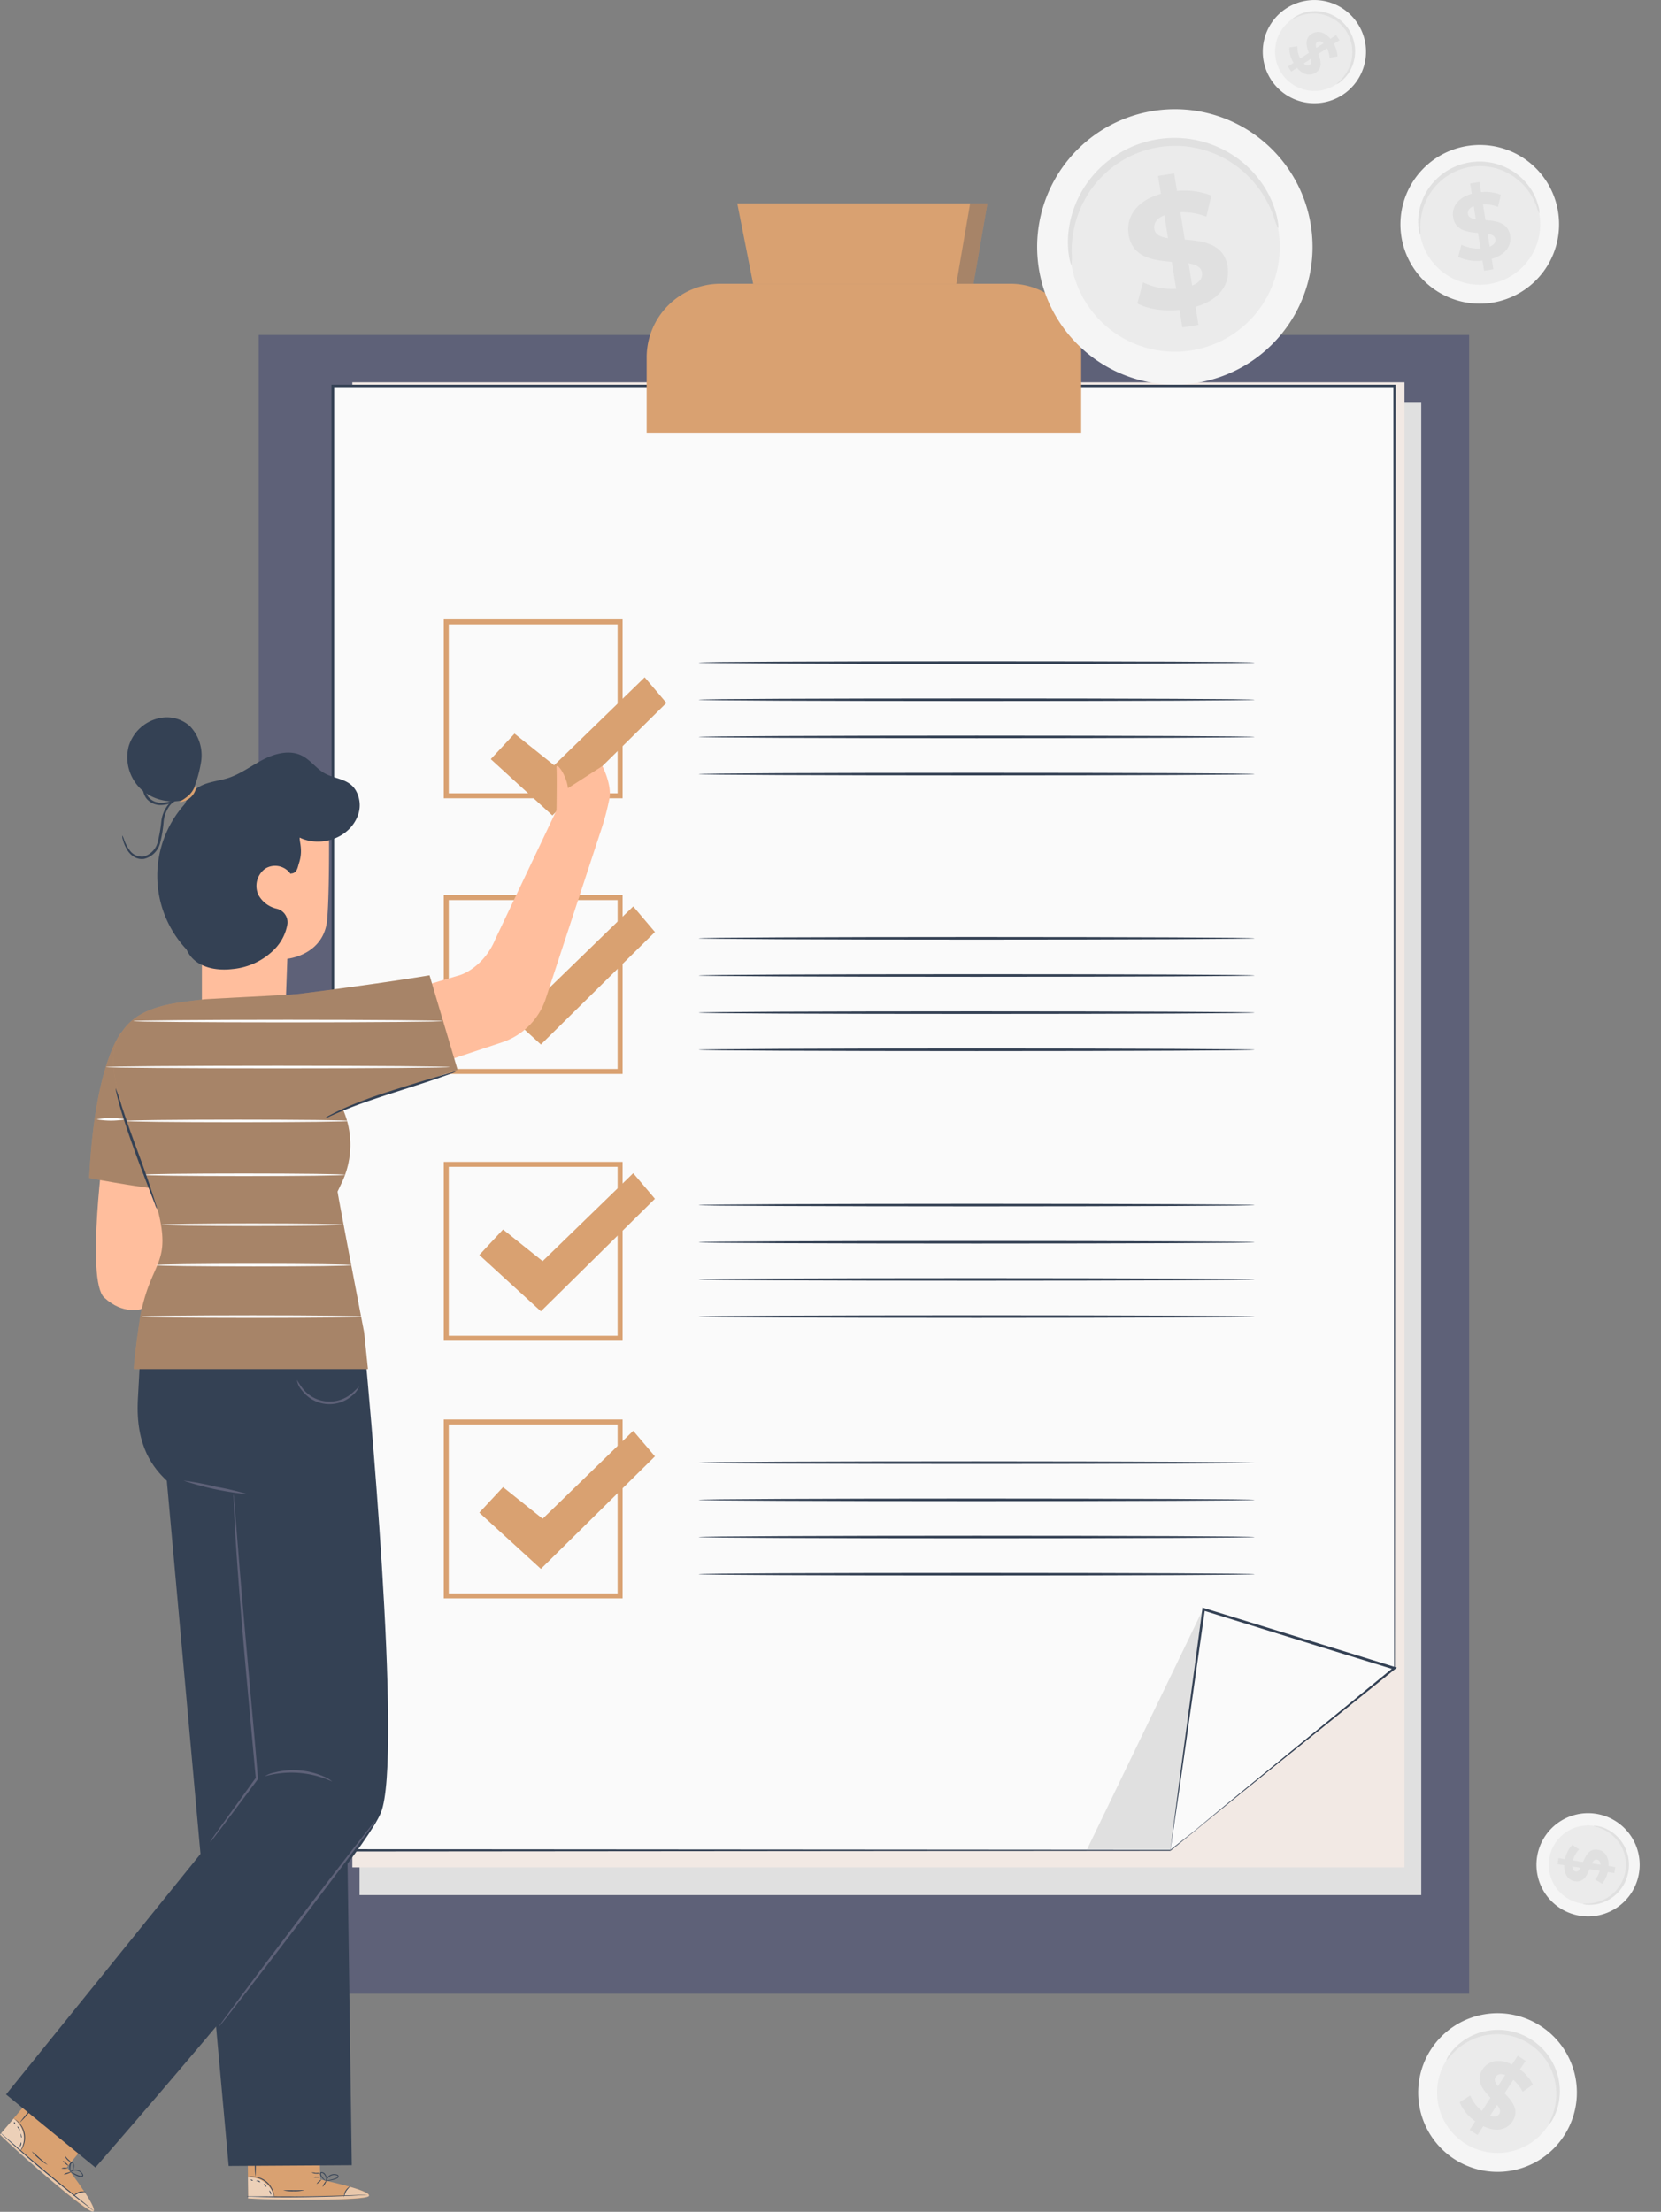 <svg xmlns="http://www.w3.org/2000/svg" width="380.635" height="506.809" viewBox="0 0 380.635 506.809">
  <rect x="0" y="0" width="380.635" height="506.809" fill="#808080" stroke="none"/>
  <g id="Grupo_89221" data-name="Grupo 89221" transform="translate(-942.023 -11525.925)">
    <g id="Grupo_89220" data-name="Grupo 89220" transform="translate(-7684.055 10831.888)">
      <g id="freepik--Checklist--inject-44" transform="translate(8685.371 740.641)">
        <rect id="Rectángulo_31838" data-name="Rectángulo 31838" width="277.372" height="380.07" transform="translate(0 30.161)" fill="#5e6178"/>
        <path id="Trazado_142898" data-name="Trazado 142898" d="M8941.417,1122.55h-243.3V780.441h243.3V1122.55Z" transform="translate(-8675.015 -734.919)" fill="#e0e0e0"/>
        <path id="Trazado_142899" data-name="Trazado 142899" d="M8937.784,1116.769H8696.667V776.49h241.117v340.279Z" transform="translate(-8675.221 -735.487)" fill="#f2e9e4"/>
        <path id="Trazado_142900" data-name="Trazado 142900" d="M8912.442,1090.184l-27.771,22.612H8692.738V777.24h243.3v293.808Z" transform="translate(-8675.788 -735.379)" fill="#fafafa"/>
        <path id="Trazado_142901" data-name="Trazado 142901" d="M8912.48,1090.189s.491-.423,1.486-1.235l4.448-3.637,17.6-14.331v.069c0-48.266-.091-155.551-.173-293.808l.265.275h-243.3l.3-.3c0,126.156,0,242.534-.068,335.555l-.229-.24,191.935.137h-.068l20.862-16.916,5.228-4.22c1.144-.938,1.75-1.4,1.75-1.4l-1.716,1.43-5.227,4.335-20.795,17h0l-192,.16h-.24v-.24c0-93.022,0-209.4-.059-335.555v-.3h243.873v.263c-.081,138.3-.149,245.542-.173,293.808h0l-17.671,14.263-4.471,3.74Z" transform="translate(-8675.825 -735.418)" fill="#344154"/>
        <path id="Trazado_142902" data-name="Trazado 142902" d="M8772.521,756.741h66.51a16.184,16.184,0,0,1,16.184,16.184v17.946h-99.576V773.611A16.883,16.883,0,0,1,8772.521,756.741Z" transform="translate(-8666.745 -738.326)" fill="#d9a171"/>
        <path id="Trazado_142903" data-name="Trazado 142903" d="M8777.425,759.055l-3.637-18.415h57.335l-3.19,18.415Z" transform="translate(-8664.136 -740.641)" fill="#d9a171"/>
        <path id="Trazado_142904" data-name="Trazado 142904" d="M8755.968,864.973h-40.98V823.981h40.98Zm-39.836-1.144h38.692v-38.7h-38.692Z" transform="translate(-8672.588 -728.66)" fill="#d9a171"/>
        <path id="Trazado_142905" data-name="Trazado 142905" d="M8893.486,832.678c0,.16-28.536.3-63.72.3s-63.729-.137-63.729-.3,28.526-.3,63.729-.3S8893.486,832.507,8893.486,832.678Z" transform="translate(-8665.249 -727.452)" fill="#344154"/>
        <path id="Trazado_142906" data-name="Trazado 142906" d="M8893.486,840.118c0,.172-28.536.3-63.72.3s-63.729-.126-63.729-.3,28.526-.3,63.729-.3S8893.486,839.958,8893.486,840.118Z" transform="translate(-8665.249 -726.383)" fill="#344154"/>
        <path id="Trazado_142907" data-name="Trazado 142907" d="M8893.486,847.568c0,.16-28.536.3-63.72.3s-63.729-.137-63.729-.3,28.526-.3,63.729-.3S8893.486,847.408,8893.486,847.568Z" transform="translate(-8665.249 -725.312)" fill="#344154"/>
        <path id="Trazado_142908" data-name="Trazado 142908" d="M8893.486,855.018c0,.16-28.536.3-63.72.3s-63.729-.137-63.729-.3,28.526-.3,63.729-.3S8893.486,854.835,8893.486,855.018Z" transform="translate(-8665.249 -724.241)" fill="#344154"/>
        <path id="Trazado_142909" data-name="Trazado 142909" d="M8755.968,920.2h-40.98V879.211h40.98Zm-39.836-1.144h38.692v-38.7h-38.692Z" transform="translate(-8672.588 -720.72)" fill="#d9a171"/>
        <path id="Trazado_142910" data-name="Trazado 142910" d="M8722.108,900.227l5.444-5.844,9.069,7.251,20.76-20.153,4.976,5.867-26.136,25.78Z" transform="translate(-8671.565 -720.394)" fill="#d9a171"/>
        <path id="Trazado_142911" data-name="Trazado 142911" d="M8893.486,887.908c0,.16-28.536.3-63.72.3s-63.729-.137-63.729-.3,28.526-.3,63.729-.3S8893.486,887.748,8893.486,887.908Z" transform="translate(-8665.249 -719.513)" fill="#344154"/>
        <path id="Trazado_142912" data-name="Trazado 142912" d="M8893.486,895.358c0,.16-28.536.3-63.72.3s-63.729-.137-63.729-.3,28.526-.3,63.729-.3S8893.486,895.187,8893.486,895.358Z" transform="translate(-8665.249 -718.442)" fill="#344154"/>
        <path id="Trazado_142913" data-name="Trazado 142913" d="M8893.486,902.8c0,.172-28.536.3-63.72.3s-63.729-.126-63.729-.3,28.526-.3,63.729-.3S8893.486,902.638,8893.486,902.8Z" transform="translate(-8665.249 -717.372)" fill="#344154"/>
        <path id="Trazado_142914" data-name="Trazado 142914" d="M8893.486,910.248c0,.16-28.536.3-63.72.3s-63.729-.137-63.729-.3,28.526-.3,63.729-.3S8893.486,910.088,8893.486,910.248Z" transform="translate(-8665.249 -716.301)" fill="#344154"/>
        <path id="Trazado_142915" data-name="Trazado 142915" d="M8755.968,973.653h-40.98V932.661h40.98Zm-39.836-1.144h38.692V933.8h-38.692Z" transform="translate(-8672.588 -713.036)" fill="#d9a171"/>
        <path id="Trazado_142916" data-name="Trazado 142916" d="M8722.108,953.677l5.444-5.845,9.069,7.251,20.76-20.153,4.976,5.867-26.136,25.78Z" transform="translate(-8671.565 -712.71)" fill="#d9a171"/>
        <path id="Trazado_142917" data-name="Trazado 142917" d="M8893.486,941.358c0,.16-28.536.3-63.72.3s-63.729-.137-63.729-.3,28.526-.3,63.729-.3S8893.486,941.187,8893.486,941.358Z" transform="translate(-8665.249 -711.829)" fill="#344154"/>
        <path id="Trazado_142918" data-name="Trazado 142918" d="M8893.486,948.8c0,.172-28.536.3-63.72.3s-63.729-.126-63.729-.3,28.526-.3,63.729-.3S8893.486,948.638,8893.486,948.8Z" transform="translate(-8665.249 -710.759)" fill="#344154"/>
        <path id="Trazado_142919" data-name="Trazado 142919" d="M8893.486,956.248c0,.172-28.536.3-63.72.3s-63.729-.126-63.729-.3,28.526-.3,63.729-.3S8893.486,956.088,8893.486,956.248Z" transform="translate(-8665.249 -709.688)" fill="#344154"/>
        <path id="Trazado_142920" data-name="Trazado 142920" d="M8893.486,963.7c0,.16-28.536.3-63.72.3s-63.729-.137-63.729-.3,28.526-.3,63.729-.3S8893.486,963.538,8893.486,963.7Z" transform="translate(-8665.249 -708.617)" fill="#344154"/>
        <path id="Trazado_142921" data-name="Trazado 142921" d="M8755.968,1025.263h-40.98V984.271h40.98Zm-39.836-1.144h38.692v-38.7h-38.692Z" transform="translate(-8672.588 -705.617)" fill="#d9a171"/>
        <path id="Trazado_142922" data-name="Trazado 142922" d="M8722.108,1005.287l5.444-5.845,9.069,7.251,20.76-20.153,4.976,5.856-26.136,25.78Z" transform="translate(-8671.565 -705.291)" fill="#d9a171"/>
        <path id="Trazado_142923" data-name="Trazado 142923" d="M8893.486,992.958c0,.171-28.536.3-63.72.3s-63.729-.126-63.729-.3,28.526-.3,63.729-.3S8893.486,992.844,8893.486,992.958Z" transform="translate(-8665.249 -704.411)" fill="#344154"/>
        <path id="Trazado_142924" data-name="Trazado 142924" d="M8893.486,1000.408c0,.16-28.536.3-63.72.3s-63.729-.137-63.729-.3,28.526-.3,63.729-.3S8893.486,1000.248,8893.486,1000.408Z" transform="translate(-8665.249 -703.34)" fill="#344154"/>
        <path id="Trazado_142925" data-name="Trazado 142925" d="M8893.486,1007.858c0,.16-28.536.3-63.72.3s-63.729-.137-63.729-.3,28.526-.3,63.729-.3S8893.486,1007.687,8893.486,1007.858Z" transform="translate(-8665.249 -702.269)" fill="#344154"/>
        <path id="Trazado_142926" data-name="Trazado 142926" d="M8893.486,1015.3c0,.172-28.536.3-63.72.3s-63.729-.126-63.729-.3,28.526-.3,63.729-.3S8893.486,1015.138,8893.486,1015.3Z" transform="translate(-8665.249 -701.199)" fill="#344154"/>
        <path id="Trazado_142927" data-name="Trazado 142927" d="M8870.569,1022.051l-26.672,55.243h19.044Z" transform="translate(-8654.057 -700.186)" fill="#e0e0e0"/>
        <path id="Trazado_142928" data-name="Trazado 142928" d="M8860.548,1077.564l7.629-55.243,43.737,13.5Z" transform="translate(-8651.664 -700.147)" fill="#fafafa"/>
        <path id="Trazado_142929" data-name="Trazado 142929" d="M8860.548,1077.616l14.711-12.112,36.473-29.864.1.5-16.894-5.193-26.8-8.315.354-.229c-2.287,16.013-4.243,29.795-5.626,39.563-1.385,9.5-2.094,14.411-2.288,15.646,0-.084,0-.168,0-.252l.1-.755c.092-.721.217-1.727.388-3.008.356-2.688.859-6.542,1.5-11.438,1.325-9.848,3.179-23.7,5.341-39.883v-.32l.31.09,26.866,8.281,16.882,5.215.525.161-.422.342c-14.767,11.906-27.68,22.315-36.921,29.738l-10.786,8.658-2.882,2.288-.733.584Z" transform="translate(-8651.664 -700.199)" fill="#344154"/>
        <g id="Grupo_89213" data-name="Grupo 89213" transform="translate(159.863)" opacity="0.3">
          <path id="Trazado_142930" data-name="Trazado 142930" d="M8820.846,740.641l-3.158,18.415h3.935l3.191-18.415h-5.021" transform="translate(-8817.688 -740.641)" fill="#344154"/>
        </g>
      </g>
      <g id="freepik--Character--inject-44" transform="translate(8626.078 849.24)">
        <path id="Trazado_142931" data-name="Trazado 142931" d="M8674.7,918.132h0a10.3,10.3,0,0,0,11.039-9.491c.01-.122.017-.246.021-.368.216-5.6.412-11.266.412-11.266s8.486-.789,9.149-9.15.332-27.782.332-27.782h0a29.246,29.246,0,0,0-29.578,1.9l.516,29.555v15.909C8666.6,912.722,8669.384,917.732,8674.7,918.132Z" transform="translate(-8620.328 -832.521)" fill="#ffbe9d"/>
        <path id="Trazado_142932" data-name="Trazado 142932" d="M8687.462,878.465a4.311,4.311,0,0,0-5.719-1.258,4.884,4.884,0,0,0-1.624,6.108,6.41,6.41,0,0,0,4.117,3.111,3.223,3.223,0,0,1,2.527,3.431,10.755,10.755,0,0,1-2.95,5.845,15.491,15.491,0,0,1-9.723,4.575c-3.58.423-7.675-.32-9.755-3.26-1.521-2.139-1.625-4.941-1.684-7.56q-.192-9.288-.388-18.575a27.062,27.062,0,0,1,.423-6.668,8.969,8.969,0,0,1,3.523-5.514c2.047-1.349,4.632-1.464,6.954-2.206,2.916-.95,5.387-2.871,8.109-4.266s6.05-2.23,8.783-.858c1.968.984,3.283,2.939,5.182,4.026,2.722,1.544,6.417,1.144,7.731,5.193a6.71,6.71,0,0,1,0,4.265c-1.84,5.433-8.566,7.629-13.416,5.284-.091.915.813,2.962-.161,5.867-.308.939-.411,2.346-1.864,2.38" transform="translate(-8620.883 -833.423)" fill="#344154"/>
        <path id="Trazado_142933" data-name="Trazado 142933" d="M8665.806,862.153a28.589,28.589,0,0,0,2.7-8.441,9.674,9.674,0,0,0-2.642-8.155,8,8,0,0,0-5.536-1.956,9.357,9.357,0,0,0-8.441,6.691,10.068,10.068,0,0,0,3.432,10.294,10.95,10.95,0,0,0,10.89,1.418" transform="translate(-8622.412 -834.44)" fill="#344154"/>
        <path id="Trazado_142934" data-name="Trazado 142934" d="M8665.958,857.171a4.141,4.141,0,0,1-3.98,3.889,14.472,14.472,0,0,0,2.288-1.6C8665.318,858.361,8665.8,857.125,8665.958,857.171Z" transform="translate(-8620.918 -832.488)" fill="#d9a171"/>
        <path id="Trazado_142935" data-name="Trazado 142935" d="M8664.253,859.931a7.86,7.86,0,0,1-2.289,1.658,6.588,6.588,0,0,1-3,.858,4.2,4.2,0,0,1-3.51-1.578,4.631,4.631,0,0,1-.617-3.8,7.341,7.341,0,0,1,1.406-2.779,8.5,8.5,0,0,1,1.99-2,27.55,27.55,0,0,1-1.647,2.287,7.466,7.466,0,0,0-1.212,2.654,4.189,4.189,0,0,0,.56,3.328,3.753,3.753,0,0,0,3.03,1.373,6.546,6.546,0,0,0,2.814-.686A24.486,24.486,0,0,1,8664.253,859.931Z" transform="translate(-8621.968 -833.19)" fill="#344154"/>
        <path id="Trazado_142936" data-name="Trazado 142936" d="M8650.568,868.332a3.935,3.935,0,0,1,.4.926,9.316,9.316,0,0,0,1.246,2.4,3.434,3.434,0,0,0,3.283,1.51,4.578,4.578,0,0,0,3.168-3.191,32.2,32.2,0,0,0,.857-4.872,7.561,7.561,0,0,1,1.6-3.854,4.248,4.248,0,0,1,2.449-1.4,1.59,1.59,0,0,1,1.028.091,4.945,4.945,0,0,0-.984.137,4.184,4.184,0,0,0-2.172,1.441,7.442,7.442,0,0,0-1.384,3.66,29.057,29.057,0,0,1-.835,4.987,5.012,5.012,0,0,1-3.627,3.534,3.442,3.442,0,0,1-2.287-.435,4.741,4.741,0,0,1-1.44-1.361,8.362,8.362,0,0,1-1.145-2.573A2.679,2.679,0,0,1,8650.568,868.332Z" transform="translate(-8622.558 -832.109)" fill="#344154"/>
        <path id="Trazado_142937" data-name="Trazado 142937" d="M8647.2,928.957s-4.289,31.362,0,35.342,8.4,2.654,8.4,2.654l8.154-6.862,1.6-31.179Z" transform="translate(-8623.317 -822.175)" fill="#ffbe9d"/>
        <path id="Trazado_142938" data-name="Trazado 142938" d="M8724.408,854.337l5.443-5.845,9.071,7.251,20.759-20.153,4.975,5.867-26.134,25.78Z" transform="translate(-8611.942 -835.591)" fill="#d9a171"/>
        <path id="Trazado_142939" data-name="Trazado 142939" d="M8752.6,853.371l-7.891,5.067c-.355-3.122-2.734-6.211-2.619-4.644s0,9.7,0,9.7l-14.057,29.612c-1.91,4.689-5.789,7.64-8.682,8.338l-13.165,3.912,5.136,17.374,18.3-6.062a15.747,15.747,0,0,0,10.007-10.031l12.582-38.339a59.516,59.516,0,0,0,2.015-7.549C8754.774,857.534,8752.6,853.371,8752.6,853.371Z" transform="translate(-8614.561 -833.034)" fill="#ffbe9d"/>
        <path id="Trazado_142940" data-name="Trazado 142940" d="M8692.332,1137.644l-.207-8.773-16.447.263.149,12.845,1.029.057c4.575.172,23.115.583,26.134-.377C8706.354,1140.572,8692.332,1137.644,8692.332,1137.644Z" transform="translate(-8618.948 -793.43)" fill="#d9a171"/>
        <g id="Grupo_89214" data-name="Grupo 89214" transform="translate(56.821 343.736)" opacity="0.5">
          <path id="Trazado_142941" data-name="Trazado 142941" d="M8681.786,1140.719a5.709,5.709,0,0,0-2.162-3.431,5.517,5.517,0,0,0-3.866-1.144l.07,4.575Z" transform="translate(-8675.758 -1136.123)" fill="#fff" stroke="#5e6178" stroke-miterlimit="10" stroke-width="0"/>
        </g>
        <g id="Grupo_89215" data-name="Grupo 89215" transform="translate(56.833 345.895)" opacity="0.4">
          <path id="Trazado_142942" data-name="Trazado 142942" d="M8699.124,1138.011s4.918,1.327,4.322,2.15-19.375,1.144-27.679.5v-.366l21.914-.149S8698.221,1138.068,8699.124,1138.011Z" transform="translate(-8675.768 -1138.011)" fill="#fff" stroke="#5e6178" stroke-miterlimit="10" stroke-width="0"/>
        </g>
        <path id="Trazado_142943" data-name="Trazado 142943" d="M8675.6,1140.058h1.1l3,.08c2.526.057,6.018.08,9.87,0s7.354-.183,9.872-.309l3-.172.811-.057h-.822l-2.984.115c-2.529.08-6.018.194-9.872.252s-7.344,0-9.87,0h-4.129Z" transform="translate(-8618.963 -791.887)" fill="#344154"/>
        <path id="Trazado_142944" data-name="Trazado 142944" d="M8694.989,1140.424a6.076,6.076,0,0,1,.537-1.43,6.7,6.7,0,0,1,1-1.144,2.675,2.675,0,0,0-1.533,2.6Z" transform="translate(-8616.172 -792.139)" fill="#344154"/>
        <path id="Trazado_142945" data-name="Trazado 142945" d="M8690.709,1138.184a3.445,3.445,0,0,0,.516-.629c.239-.377.378-.72.332-.744s-.275.252-.5.629A1.906,1.906,0,0,0,8690.709,1138.184Z" transform="translate(-8616.788 -792.288)" fill="#344154"/>
        <path id="Trazado_142946" data-name="Trazado 142946" d="M8689.539,1137.539a2.649,2.649,0,0,0,.572-.4c.285-.263.469-.5.434-.538s-.3.137-.572.389S8689.494,1137.494,8689.539,1137.539Z" transform="translate(-8616.957 -792.319)" fill="#344154"/>
        <path id="Trazado_142947" data-name="Trazado 142947" d="M8688.778,1136.085a1.8,1.8,0,0,0,.856.091,1.879,1.879,0,0,0,.859-.1,2.163,2.163,0,0,0-.859-.092A1.867,1.867,0,0,0,8688.778,1136.085Z" transform="translate(-8617.064 -792.409)" fill="#344154"/>
        <path id="Trazado_142948" data-name="Trazado 142948" d="M8688.508,1135.121a1.8,1.8,0,0,0,.961.263,1.76,1.76,0,0,0,1-.149,5.061,5.061,0,0,0-.982,0A5.279,5.279,0,0,0,8688.508,1135.121Z" transform="translate(-8617.104 -792.531)" fill="#344154"/>
        <path id="Trazado_142949" data-name="Trazado 142949" d="M8691.188,1136.936a2.962,2.962,0,0,0,1.052,0,6.351,6.351,0,0,0,1.144-.263,3.47,3.47,0,0,0,.642-.274.534.534,0,0,0,.263-.332.435.435,0,0,0-.171-.423,1.955,1.955,0,0,0-2.391.606,2.116,2.116,0,0,0-.333.709.742.742,0,0,0,0,.286,3.342,3.342,0,0,1,.47-.9,1.985,1.985,0,0,1,.892-.606,1.676,1.676,0,0,1,1.271.069c.159.125.1.319-.08.435a3.567,3.567,0,0,1-.6.263,7.625,7.625,0,0,1-1.144.3C8691.577,1136.9,8691.188,1136.9,8691.188,1136.936Z" transform="translate(-8616.718 -792.482)" fill="#344154"/>
        <path id="Trazado_142950" data-name="Trazado 142950" d="M8691.595,1137.075a1.006,1.006,0,0,0,.115-.732,1.846,1.846,0,0,0-.309-.766,1.06,1.06,0,0,0-.882-.526.409.409,0,0,0-.32.485l0,.007a1.144,1.144,0,0,0,.182.469,2.728,2.728,0,0,0,.515.628,1.484,1.484,0,0,0,.605.423,7.114,7.114,0,0,1-.5-.515,4.141,4.141,0,0,1-.459-.629c-.147-.218-.25-.618,0-.675s.538.23.7.435a1.832,1.832,0,0,1,.318.688A3.9,3.9,0,0,1,8691.595,1137.075Z" transform="translate(-8616.862 -792.541)" fill="#344154"/>
        <path id="Trazado_142951" data-name="Trazado 142951" d="M8675.838,1136.082h1.213a5.152,5.152,0,0,1,4.357,3.363c.264.7.3,1.144.333,1.144a.824.824,0,0,0,0-.332,4.823,4.823,0,0,0-.2-.881,5.02,5.02,0,0,0-4.484-3.431,3.983,3.983,0,0,0-.9,0A.839.839,0,0,0,8675.838,1136.082Z" transform="translate(-8618.925 -792.417)" fill="#344154"/>
        <path id="Trazado_142952" data-name="Trazado 142952" d="M8677.252,1130.061a26.463,26.463,0,0,0-.091,3.374,27.764,27.764,0,0,0,.1,3.431,26.658,26.658,0,0,0,.092-3.431A30.865,30.865,0,0,0,8677.252,1130.061Z" transform="translate(-8618.737 -793.259)" fill="#344154"/>
        <path id="Trazado_142953" data-name="Trazado 142953" d="M8682.808,1138.719a10,10,0,0,0,2.414.194,8.823,8.823,0,0,0,2.4-.229c0-.057-1.144,0-2.4,0A22.056,22.056,0,0,0,8682.808,1138.719Z" transform="translate(-8617.923 -792.022)" fill="#344154"/>
        <path id="Trazado_142954" data-name="Trazado 142954" d="M8680,1138.741s.092.229.2.481.183.458.239.458.081-.263-.057-.549S8680.031,1138.707,8680,1138.741Z" transform="translate(-8618.326 -792.011)" fill="#344154"/>
        <path id="Trazado_142955" data-name="Trazado 142955" d="M8678.908,1137.442a1.03,1.03,0,0,0,.252.377c.183.172.343.274.377.24s-.067-.218-.239-.377S8678.955,1137.4,8678.908,1137.442Z" transform="translate(-8618.483 -792.199)" fill="#344154"/>
        <path id="Trazado_142956" data-name="Trazado 142956" d="M8677.378,1136.832a1.151,1.151,0,0,1,.48.126c.24.125.412.206.458.172s-.092-.264-.4-.355A.669.669,0,0,0,8677.378,1136.832Z" transform="translate(-8618.704 -792.298)" fill="#344154"/>
        <path id="Trazado_142957" data-name="Trazado 142957" d="M8676.3,1136.6a.4.4,0,0,0,.205.183c.138.046.265.057.287,0s-.08-.137-.217-.183S8676.31,1136.539,8676.3,1136.6Z" transform="translate(-8618.858 -792.325)" fill="#344154"/>
        <path id="Trazado_142958" data-name="Trazado 142958" d="M8641.4,1136.267l5.581-6.782-12.651-10.534-8.256,9.836.731.709c3.328,3.1,17.155,15.521,20.063,16.756C8650.132,1147.636,8641.4,1136.267,8641.4,1136.267Z" transform="translate(-8626.078 -794.856)" fill="#d9a171"/>
        <g id="Grupo_89216" data-name="Grupo 89216" transform="translate(0.126 330.26)" opacity="0.5">
          <path id="Trazado_142959" data-name="Trazado 142959" d="M8630.764,1131.753a5.726,5.726,0,0,0,.629-4.037,5.515,5.515,0,0,0-2.2-3.374l-3.009,3.511Z" transform="translate(-8626.188 -1124.341)" fill="#fff" stroke="#5e6178" stroke-miterlimit="10" stroke-width="0"/>
        </g>
        <g id="Grupo_89217" data-name="Grupo 89217" transform="translate(0 333.669)" opacity="0.4">
          <path id="Trazado_142960" data-name="Trazado 142960" d="M8645.511,1140.806s2.859,4.221,1.875,4.449-15.463-11.8-21.308-17.671l.25-.263,16.712,14.182S8644.743,1140.223,8645.511,1140.806Z" transform="translate(-8626.078 -1127.321)" fill="#fff" stroke="#5e6178" stroke-miterlimit="10" stroke-width="0"/>
        </g>
        <path id="Trazado_142961" data-name="Trazado 142961" d="M8626.127,1127.171l.2.206.595.56,2.219,2.013c1.876,1.681,4.506,3.98,7.47,6.451s5.72,4.655,7.685,6.211l2.379,1.819.653.48.24.16-.219-.194-.629-.515-2.286-1.864c-1.979-1.578-4.689-3.774-7.65-6.245s-5.606-4.747-7.5-6.405l-2.287-1.967-.617-.537Z" transform="translate(-8626.07 -793.674)" fill="#344154"/>
        <path id="Trazado_142962" data-name="Trazado 142962" d="M8640.758,1140.031a6.1,6.1,0,0,1,1.351-.743,7.727,7.727,0,0,1,1.509-.229,2.5,2.5,0,0,0-2.859.972Z" transform="translate(-8623.968 -791.985)" fill="#344154"/>
        <path id="Trazado_142963" data-name="Trazado 142963" d="M8638.877,1135.576c0,.057.378,0,.8-.149s.766-.286.742-.343-.376,0-.8.149A1.919,1.919,0,0,0,8638.877,1135.576Z" transform="translate(-8624.237 -792.54)" fill="#344154"/>
        <path id="Trazado_142964" data-name="Trazado 142964" d="M8638.378,1134.307a2.476,2.476,0,0,0,.7.08c.388-.011.687-.068.687-.126s-.321-.091-.7-.08A1.526,1.526,0,0,0,8638.378,1134.307Z" transform="translate(-8624.31 -792.667)" fill="#344154"/>
        <path id="Trazado_142965" data-name="Trazado 142965" d="M8638.678,1132.823a3.837,3.837,0,0,0,.6.629,2.3,2.3,0,0,0,.721.492,3.643,3.643,0,0,0-.6-.641C8639.034,1132.995,8638.724,1132.732,8638.678,1132.823Z" transform="translate(-8624.267 -792.864)" fill="#344154"/>
        <path id="Trazado_142966" data-name="Trazado 142966" d="M8639.1,1131.882a2.383,2.383,0,0,0,1.407,1.361,7.756,7.756,0,0,0-.709-.675C8639.418,1132.2,8639.2,1131.813,8639.1,1131.882Z" transform="translate(-8624.206 -792.998)" fill="#344154"/>
        <path id="Trazado_142967" data-name="Trazado 142967" d="M8640.065,1134.857a2.928,2.928,0,0,0,.813.675,5.728,5.728,0,0,0,1.03.526,3.262,3.262,0,0,0,.663.217.566.566,0,0,0,.412-.092.412.412,0,0,0,.148-.423,1.942,1.942,0,0,0-2.207-1.144,1.753,1.753,0,0,0-.722.32.764.764,0,0,0-.205.195,3.013,3.013,0,0,1,.949-.378,1.9,1.9,0,0,1,1.074.126,1.663,1.663,0,0,1,.917.869.267.267,0,0,1-.345.286,4.019,4.019,0,0,1-.617-.194,6.633,6.633,0,0,1-1.018-.48A3.909,3.909,0,0,1,8640.065,1134.857Z" transform="translate(-8624.077 -792.61)" fill="#344154"/>
        <path id="Trazado_142968" data-name="Trazado 142968" d="M8640.218,1135.339a1.246,1.246,0,0,0,.573-.48,1.883,1.883,0,0,0,.272-.778,1.137,1.137,0,0,0-.331-.984.423.423,0,0,0-.572.172,1.136,1.136,0,0,0-.159.469,3.229,3.229,0,0,0,0,.812,1.5,1.5,0,0,0,.183.72v-.72a3.839,3.839,0,0,1,.067-.778c0-.263.207-.629.447-.5s.252.526.252.789a1.806,1.806,0,0,1-.218.72A3.426,3.426,0,0,1,8640.218,1135.339Z" transform="translate(-8624.08 -792.829)" fill="#344154"/>
        <path id="Trazado_142969" data-name="Trazado 142969" d="M8628.877,1124.341a6.273,6.273,0,0,1,.9.8,5.149,5.149,0,0,1,1.109,5.4c-.263.709-.548,1.087-.513,1.144a1.164,1.164,0,0,0,.216-.263,4,4,0,0,0,.424-.789,4.99,4.99,0,0,0-1.134-5.547,4.234,4.234,0,0,0-.708-.56A.919.919,0,0,0,8628.877,1124.341Z" transform="translate(-8625.675 -794.081)" fill="#344154"/>
        <path id="Trazado_142970" data-name="Trazado 142970" d="M8634.413,1120.691a27.893,27.893,0,0,0-2.288,2.5,32.337,32.337,0,0,0-2.127,2.631,25.19,25.19,0,0,0,2.287-2.493A33.38,33.38,0,0,0,8634.413,1120.691Z" transform="translate(-8625.515 -794.606)" fill="#344154"/>
        <path id="Trazado_142971" data-name="Trazado 142971" d="M8632.439,1130.891a9.415,9.415,0,0,0,1.692,1.716,8.991,8.991,0,0,0,1.979,1.4s-.835-.686-1.842-1.544A18.379,18.379,0,0,0,8632.439,1130.891Z" transform="translate(-8625.165 -793.14)" fill="#344154"/>
        <path id="Trazado_142972" data-name="Trazado 142972" d="M8630.313,1129.081s-.081.229-.147.492-.173.458-.126.492.229-.137.321-.446S8630.371,1129.07,8630.313,1129.081Z" transform="translate(-8625.511 -793.4)" fill="#344154"/>
        <path id="Trazado_142973" data-name="Trazado 142973" d="M8630.316,1127.381c-.057,0-.08.206-.057.446s.08.435.137.435.08-.206,0-.446S8630.375,1127.381,8630.316,1127.381Z" transform="translate(-8625.479 -793.644)" fill="#344154"/>
        <path id="Trazado_142974" data-name="Trazado 142974" d="M8629.528,1125.943c0,.057.148.194.274.412s.183.435.239.435.092-.263-.066-.537S8629.551,1125.9,8629.528,1125.943Z" transform="translate(-8625.582 -793.852)" fill="#344154"/>
        <path id="Trazado_142975" data-name="Trazado 142975" d="M8628.877,1125.032v.286a.212.212,0,0,0,.219.183c.046-.023,0-.16,0-.286A.212.212,0,0,0,8628.877,1125.032Z" transform="translate(-8625.675 -793.982)" fill="#344154"/>
        <path id="Trazado_142976" data-name="Trazado 142976" d="M8675.463,973.545s-5.479,23.172-3.923,27.759,11.587,7.228,11.587,7.228l-.345,63.467-55.493,68.625,20.473,16.745s60.092-68.728,65.389-81.207-3.432-103.682-3.432-103.682Z" transform="translate(-8625.905 -815.912)" fill="#344154"/>
        <path id="Trazado_142977" data-name="Trazado 142977" d="M8700.017,965.151l2.71,192.746-28.216.172-14.172-157.015h0c-3-2.859-7.217-7.755-6.634-18.678l.687-12.684Z" transform="translate(-8622.114 -816.965)" fill="#344154"/>
        <path id="Trazado_142978" data-name="Trazado 142978" d="M8668.188,1078.879a1.364,1.364,0,0,1,.16-.286c.148-.206.32-.469.538-.789l2.093-2.962,7.662-10.614v.149c-.617-6.691-1.36-14.8-2.16-23.55-1.029-11.437-1.854-21.846-2.346-29.383-.251-3.763-.411-6.805-.5-8.91,0-1.006-.07-1.819-.081-2.436a3.506,3.506,0,0,1,0-.846,5.6,5.6,0,0,1,.1.846c0,.606.115,1.418.2,2.425.171,2.161.4,5.181.7,8.9.594,7.515,1.487,17.888,2.517,29.349.767,8.784,1.543,16.882,2.059,23.607v.149L8671.288,1075l-2.209,2.894-.594.743C8668.246,1078.822,8668.188,1078.891,8668.188,1078.879Z" transform="translate(-8620.023 -812.063)" fill="#5e6178"/>
        <path id="Trazado_142979" data-name="Trazado 142979" d="M8677.606,999.645a66.088,66.088,0,0,1-14.777-3.134,63.035,63.035,0,0,1,7.423,1.407A66.01,66.01,0,0,1,8677.606,999.645Z" transform="translate(-8620.796 -812.457)" fill="#5e6178"/>
        <path id="Trazado_142980" data-name="Trazado 142980" d="M8694.592,1057.153a22.444,22.444,0,0,0-15.465-1.224,6.209,6.209,0,0,1,2.2-.858,17.176,17.176,0,0,1,5.719-.5,17.393,17.393,0,0,1,5.535,1.384A6.559,6.559,0,0,1,8694.592,1057.153Z" transform="translate(-8618.451 -804.119)" fill="#5e6178"/>
        <path id="Trazado_142981" data-name="Trazado 142981" d="M8705.877,1064.6c.125.1-7.812,10.763-17.74,23.8s-18.082,23.55-18.209,23.458,7.813-10.763,17.74-23.813S8705.751,1064.5,8705.877,1064.6Z" transform="translate(-8619.774 -802.669)" fill="#5e6178"/>
        <path id="Trazado_142982" data-name="Trazado 142982" d="M8699.806,977.849a4.822,4.822,0,0,1-1.588,2.1,7.881,7.881,0,0,1-11.121-.737c-.133-.153-.262-.312-.385-.476a4.632,4.632,0,0,1-1.144-2.39,23.025,23.025,0,0,0,1.44,2.116,7.835,7.835,0,0,0,10.923,1.144A24.3,24.3,0,0,0,8699.806,977.849Z" transform="translate(-8617.525 -815.355)" fill="#5e6178"/>
        <path id="Trazado_142983" data-name="Trazado 142983" d="M8665.25,895.264a24.615,24.615,0,0,1-1.337-34.313" transform="translate(-8621.548 -831.945)" fill="#344154"/>
        <path id="Trazado_142984" data-name="Trazado 142984" d="M8651.349,906.671s-6.131,6.931-7.4,33.432c0,0,17.465,3.317,17.786,2.368S8651.349,906.671,8651.349,906.671Z" transform="translate(-8623.508 -825.372)" fill="#d9a171"/>
        <g id="Grupo_89218" data-name="Grupo 89218" transform="translate(20.439 81.299)" opacity="0.3">
          <path id="Trazado_142985" data-name="Trazado 142985" d="M8651.349,906.671s-6.131,6.931-7.4,33.432c0,0,17.465,3.317,17.786,2.368S8651.349,906.671,8651.349,906.671Z" transform="translate(-8643.947 -906.671)" fill="#344154"/>
        </g>
        <path id="Trazado_142986" data-name="Trazado 142986" d="M8653.489,985.5h53.631l-.868-8.384s-6.132-31.865-6.085-32.288l.96-2.025a20.215,20.215,0,0,0,.24-16.87h0l26.306-8.978-6.428-21.663c-11.918,2-29.932,4.255-29.932,4.255l-2.677.217s-18.6.972-19,1.018c-7.778.949-16.825,1.544-20.131,9.871-1.771,4.449-.092,11.129,2.8,18.014l6.863,21.159c2.743,11.632-1.636,11.072-4.05,22.784C8654.737,974.37,8653.455,983.875,8653.489,985.5Z" transform="translate(-8622.814 -827.008)" fill="#d9a171"/>
        <g id="Grupo_89219" data-name="Grupo 89219" transform="translate(25.969 68.283)" opacity="0.3">
          <path id="Trazado_142987" data-name="Trazado 142987" d="M8653.489,985.5h53.631l-.868-8.384s-6.132-31.865-6.085-32.288l.96-2.025a20.215,20.215,0,0,0,.24-16.87h0l26.306-8.978-6.428-21.663c-11.918,2-29.932,4.255-29.932,4.255l-2.677.217s-18.6.972-19,1.018c-7.778.949-16.825,1.544-20.131,9.871-1.771,4.449-.092,11.129,2.8,18.014l6.863,21.159c2.743,11.632-1.636,11.072-4.05,22.784C8654.737,974.37,8653.455,983.875,8653.489,985.5Z" transform="translate(-8648.783 -895.291)" fill="#344154"/>
        </g>
        <path id="Trazado_142988" data-name="Trazado 142988" d="M8721.279,914.541a5.9,5.9,0,0,1-1.144.492c-.755.275-1.864.652-3.237,1.144-2.744.926-6.564,2.15-10.773,3.5s-8,2.688-10.636,3.786c-1.351.549-2.414,1.029-3.158,1.35a4.961,4.961,0,0,1-1.144.458,5.742,5.742,0,0,1,1.075-.675c.721-.377,1.762-.926,3.089-1.521a104.138,104.138,0,0,1,10.626-3.958c4.219-1.348,8.007-2.515,10.83-3.339,1.385-.412,2.516-.732,3.294-.95A4.929,4.929,0,0,1,8721.279,914.541Z" transform="translate(-8616.718 -824.241)" fill="#344154"/>
        <path id="Trazado_142989" data-name="Trazado 142989" d="M8723.69,904.488c0,.16-15.864.3-35.457.3s-35.456-.137-35.456-.3,15.853-.3,35.456-.3S8723.69,904.328,8723.69,904.488Z" transform="translate(-8622.239 -825.729)" fill="#fafafa"/>
        <path id="Trazado_142990" data-name="Trazado 142990" d="M8726.095,913.7c0,.16-17.648.3-39.415.3s-39.4-.137-39.4-.3,17.637-.3,39.4-.3S8726.095,913.538,8726.095,913.7Z" transform="translate(-8623.029 -824.405)" fill="#fafafa"/>
        <path id="Trazado_142991" data-name="Trazado 142991" d="M8652.015,924.183a18.337,18.337,0,0,1-6.577,0,18.326,18.326,0,0,1,6.577,0Z" transform="translate(-8623.295 -822.903)" fill="#fafafa"/>
        <path id="Trazado_142992" data-name="Trazado 142992" d="M8702.666,924.5c0,.16-11.542.3-25.77.3s-25.769-.137-25.769-.3,11.529-.3,25.769-.3S8702.666,924.327,8702.666,924.5Z" transform="translate(-8622.477 -822.852)" fill="#fafafa"/>
        <path id="Trazado_142993" data-name="Trazado 142993" d="M8701,935.288c0,.172-10.362.3-23.127.3s-23.138-.126-23.138-.3,10.351-.3,23.138-.3S8701,935.128,8701,935.288Z" transform="translate(-8621.958 -821.301)" fill="#fafafa"/>
        <path id="Trazado_142994" data-name="Trazado 142994" d="M8700.178,945.3c0,.16-9.379.3-20.954.3s-20.976-.137-20.976-.3,9.39-.3,20.976-.3S8700.178,945.127,8700.178,945.3Z" transform="translate(-8621.453 -819.862)" fill="#fafafa"/>
        <path id="Trazado_142995" data-name="Trazado 142995" d="M8702.155,953.388c0,.172-10.041.3-22.429.3s-22.43-.126-22.43-.3,10.043-.3,22.43-.3S8702.155,953.228,8702.155,953.388Z" transform="translate(-8621.589 -818.699)" fill="#fafafa"/>
        <path id="Trazado_142996" data-name="Trazado 142996" d="M8705.472,963.708c0,.171-11.437.3-25.516.3s-25.519-.126-25.519-.3,11.439-.3,25.519-.3S8705.472,963.548,8705.472,963.708Z" transform="translate(-8622 -817.216)" fill="#fafafa"/>
        <path id="Trazado_142997" data-name="Trazado 142997" d="M8658.752,945.581a3.607,3.607,0,0,1-.479-1.052l-1.144-2.928c-.95-2.471-2.289-5.879-3.66-9.687s-2.528-7.286-3.249-9.836c-.353-1.281-.628-2.287-.778-3.042a5,5,0,0,1-.192-1.144,40.888,40.888,0,0,1,1.373,4.06c.822,2.516,2.022,5.97,3.43,9.768s2.643,7.229,3.433,9.745c.422,1.258.742,2.288.949,3A4.51,4.51,0,0,1,8658.752,945.581Z" transform="translate(-8622.748 -823.759)" fill="#344154"/>
      </g>
    </g>
    <g id="Background_Complete" data-name="Background Complete" transform="translate(1179.682 11525.925)">
      <g id="Grupo_82614" data-name="Grupo 82614" transform="translate(83.26 33.223)">
        <g id="Grupo_82610" data-name="Grupo 82610">
          <g id="Grupo_82606" data-name="Grupo 82606">
            <path id="Trazado_139899" data-name="Trazado 139899" d="M593.8,89.712a18.178,18.178,0,1,1-20.6-15.333A18.158,18.158,0,0,1,593.8,89.712Z" transform="translate(-557.635 -74.188)" fill="#f5f5f5"/>
          </g>
          <g id="Grupo_82607" data-name="Grupo 82607" transform="translate(4.325 4.316)">
            <path id="Trazado_139900" data-name="Trazado 139900" d="M590.907,91.715a13.853,13.853,0,1,1-15.7-11.685A13.836,13.836,0,0,1,590.907,91.715Z" transform="translate(-563.345 -79.884)" fill="#ebebeb"/>
          </g>
          <g id="Grupo_82609" data-name="Grupo 82609" transform="translate(4.074 3.79)">
            <g id="Grupo_82608" data-name="Grupo 82608">
              <path id="Trazado_139901" data-name="Trazado 139901" d="M590.761,91.118a8.23,8.23,0,0,1-.6-1.6,14.7,14.7,0,0,0-2.192-3.971,14.151,14.151,0,0,0-2.177-2.227,13.883,13.883,0,0,0-3.027-1.871A13.569,13.569,0,0,0,579,80.367a13.545,13.545,0,0,0-2.071-.121,13.533,13.533,0,0,0-4.2.745,13.573,13.573,0,0,0-1.9.827,13.606,13.606,0,0,0-3.163,2.315,13.908,13.908,0,0,0-2.2,2.8,14.18,14.18,0,0,0-1.277,2.84,14.688,14.688,0,0,0-.689,4.483,8.128,8.128,0,0,1-.016,1.705,4.077,4.077,0,0,1-.4-1.683,12.8,12.8,0,0,1,.382-4.715,13.873,13.873,0,0,1,3.5-6.118,14.059,14.059,0,0,1,3.365-2.54A14.042,14.042,0,0,1,572.381,80a14.207,14.207,0,0,1,4.528-.8,14.227,14.227,0,0,1,2.236.147,13.613,13.613,0,0,1,2.107.476,13.393,13.393,0,0,1,1.926.752,13.88,13.88,0,0,1,5.4,4.538,12.835,12.835,0,0,1,1.983,4.3A4.072,4.072,0,0,1,590.761,91.118Z" transform="translate(-563.013 -79.19)" fill="#e0e0e0"/>
            </g>
          </g>
        </g>
        <g id="Grupo_82613" data-name="Grupo 82613" transform="translate(12.025 8.476)">
          <g id="Grupo_82612" data-name="Grupo 82612">
            <g id="Grupo_82611" data-name="Grupo 82611">
              <path id="Trazado_139902" data-name="Trazado 139902" d="M582.4,102.99l.382,2.383-2.127.34-.371-2.318a10.217,10.217,0,0,1-5.569-.854l.754-2.783a8.713,8.713,0,0,0,4.369.849l-.569-3.553c-2.453-.2-5.217-.56-5.7-3.6-.36-2.255.968-4.453,4.267-5.374l-.378-2.362,2.127-.34.371,2.319a9.737,9.737,0,0,1,4.526.606l-.645,2.787A8.819,8.819,0,0,0,580.4,90.5l.58,3.617c2.449.174,5.171.547,5.651,3.546C586.987,99.877,585.676,102.051,582.4,102.99Zm-3.632-9.063-.485-3.021c-1.086.436-1.433,1.124-1.321,1.827C577.081,93.477,577.784,93.779,578.769,93.927Zm4.48,4.541c-.12-.745-.8-1.049-1.767-1.223l.47,2.936C582.978,99.777,583.357,99.149,583.248,98.468Z" transform="translate(-573.507 -85.375)" fill="#e0e0e0"/>
            </g>
          </g>
        </g>
      </g>
      <g id="Grupo_82623" data-name="Grupo 82623" transform="translate(0 25.018)">
        <g id="Grupo_82619" data-name="Grupo 82619">
          <g id="Grupo_82615" data-name="Grupo 82615">
            <path id="Trazado_139903" data-name="Trazado 139903" d="M510.522,90.305A31.555,31.555,0,1,1,474.768,63.69,31.521,31.521,0,0,1,510.522,90.305Z" transform="translate(-447.738 -63.357)" fill="#f5f5f5"/>
          </g>
          <g id="Grupo_82616" data-name="Grupo 82616" transform="translate(7.509 7.492)">
            <path id="Trazado_139904" data-name="Trazado 139904" d="M505.494,93.783A24.046,24.046,0,1,1,478.247,73.5,24.018,24.018,0,0,1,505.494,93.783Z" transform="translate(-457.65 -73.245)" fill="#ebebeb"/>
          </g>
          <g id="Grupo_82618" data-name="Grupo 82618" transform="translate(7.073 6.579)">
            <g id="Grupo_82617" data-name="Grupo 82617">
              <path id="Trazado_139905" data-name="Trazado 139905" d="M505.241,92.746a14.2,14.2,0,0,1-1.045-2.771,25.494,25.494,0,0,0-3.805-6.894,24.632,24.632,0,0,0-3.778-3.867,24.123,24.123,0,0,0-5.255-3.248,23.581,23.581,0,0,0-6.537-1.882,23.406,23.406,0,0,0-3.6-.21,23.5,23.5,0,0,0-7.285,1.293,23.554,23.554,0,0,0-3.306,1.435,23.6,23.6,0,0,0-5.49,4.018,24.063,24.063,0,0,0-3.815,4.859,24.66,24.66,0,0,0-2.217,4.931,25.532,25.532,0,0,0-1.2,7.781,14.154,14.154,0,0,1-.026,2.96c-.106.021-.464-.994-.689-2.921a22.232,22.232,0,0,1,.662-8.185,24.081,24.081,0,0,1,6.078-10.62,23.262,23.262,0,0,1,2.69-2.376,23.568,23.568,0,0,1,3.15-2.034,24.51,24.51,0,0,1,3.555-1.575,24.662,24.662,0,0,1,7.859-1.395,24.656,24.656,0,0,1,3.881.255,24.5,24.5,0,0,1,7,2.13,24.087,24.087,0,0,1,9.363,7.877,22.274,22.274,0,0,1,3.443,7.457C505.335,91.652,505.347,92.728,505.241,92.746Z" transform="translate(-457.074 -72.041)" fill="#e0e0e0"/>
            </g>
          </g>
        </g>
        <g id="Grupo_82622" data-name="Grupo 82622" transform="translate(20.874 14.712)">
          <g id="Grupo_82621" data-name="Grupo 82621">
            <g id="Grupo_82620" data-name="Grupo 82620">
              <path id="Trazado_139906" data-name="Trazado 139906" d="M490.728,113.353l.663,4.136-3.693.59-.644-4.024c-3.692.364-7.383-.218-9.668-1.482l1.308-4.831a15.113,15.113,0,0,0,7.584,1.475l-.988-6.168c-4.258-.339-9.056-.973-9.9-6.254-.627-3.915,1.679-7.73,7.406-9.329l-.656-4.1,3.693-.592.645,4.027a16.91,16.91,0,0,1,7.856,1.052l-1.118,4.838a15.34,15.34,0,0,0-5.959-1.017l1.006,6.279c4.252.3,8.976.949,9.81,6.155C498.688,107.951,496.414,111.724,490.728,113.353Zm-6.3-15.732-.841-5.243c-1.886.756-2.489,1.952-2.295,3.171C481.495,96.841,482.715,97.366,484.423,97.622Zm7.777,7.884c-.208-1.293-1.39-1.823-3.068-2.124l.816,5.1C491.73,107.777,492.389,106.687,492.2,105.505Z" transform="translate(-475.29 -82.776)" fill="#e0e0e0"/>
            </g>
          </g>
        </g>
      </g>
      <g id="Grupo_82632" data-name="Grupo 82632" transform="translate(104.163 453.798) rotate(42)">
        <g id="Grupo_82628" data-name="Grupo 82628">
          <g id="Grupo_82624" data-name="Grupo 82624">
            <path id="Trazado_139907" data-name="Trazado 139907" d="M150.8,235.8a18.178,18.178,0,1,1-20.6-15.333A18.158,18.158,0,0,1,150.8,235.8Z" transform="translate(-114.627 -220.272)" fill="#f5f5f5"/>
          </g>
          <g id="Grupo_82625" data-name="Grupo 82625" transform="translate(4.325 4.316)">
            <path id="Trazado_139908" data-name="Trazado 139908" d="M147.9,237.8a13.853,13.853,0,1,1-15.7-11.685A13.836,13.836,0,0,1,147.9,237.8Z" transform="translate(-120.337 -225.969)" fill="#ebebeb"/>
          </g>
          <g id="Grupo_82627" data-name="Grupo 82627" transform="translate(4.074 3.79)">
            <g id="Grupo_82626" data-name="Grupo 82626">
              <path id="Trazado_139909" data-name="Trazado 139909" d="M147.753,237.2a8.22,8.22,0,0,1-.6-1.6,14.686,14.686,0,0,0-2.192-3.972,14.207,14.207,0,0,0-2.177-2.227,13.849,13.849,0,0,0-3.027-1.871,13.57,13.57,0,0,0-3.766-1.084,13.354,13.354,0,0,0-2.071-.121,13.538,13.538,0,0,0-4.2.745,13.437,13.437,0,0,0-1.9.827,13.611,13.611,0,0,0-3.163,2.315,13.871,13.871,0,0,0-2.2,2.8,14.219,14.219,0,0,0-1.277,2.84,14.706,14.706,0,0,0-.689,4.483,8.114,8.114,0,0,1-.016,1.7,4.073,4.073,0,0,1-.4-1.683,12.8,12.8,0,0,1,.382-4.715,13.87,13.87,0,0,1,3.5-6.118,14.122,14.122,0,0,1,3.365-2.54,14.129,14.129,0,0,1,2.048-.908,15.493,15.493,0,0,1,2.231-.586,15.314,15.314,0,0,1,2.3-.217,14.123,14.123,0,0,1,2.235.147,14.135,14.135,0,0,1,4.034,1.227,13.891,13.891,0,0,1,5.394,4.537,12.839,12.839,0,0,1,1.983,4.3A4.067,4.067,0,0,1,147.753,237.2Z" transform="translate(-120.005 -225.275)" fill="#e0e0e0"/>
            </g>
          </g>
        </g>
        <g id="Grupo_82631" data-name="Grupo 82631" transform="translate(12.025 8.476)">
          <g id="Grupo_82630" data-name="Grupo 82630">
            <g id="Grupo_82629" data-name="Grupo 82629">
              <path id="Trazado_139910" data-name="Trazado 139910" d="M139.393,249.074l.382,2.383-2.127.34-.371-2.318a10.209,10.209,0,0,1-5.569-.854l.754-2.783a8.7,8.7,0,0,0,4.369.849l-.569-3.552c-2.453-.2-5.217-.561-5.7-3.6-.361-2.255.968-4.452,4.267-5.374l-.378-2.362,2.127-.341.371,2.32a9.745,9.745,0,0,1,4.526.605l-.645,2.787a8.847,8.847,0,0,0-3.432-.586l.58,3.617c2.449.175,5.171.547,5.651,3.546C143.979,245.961,142.668,248.135,139.393,249.074Zm-3.632-9.063-.485-3.02c-1.086.436-1.433,1.124-1.321,1.826C134.073,239.562,134.777,239.864,135.761,240.011Zm4.48,4.542c-.12-.746-.8-1.05-1.767-1.224l.47,2.936C139.97,245.861,140.35,245.233,140.24,244.553Z" transform="translate(-130.499 -231.459)" fill="#e0e0e0"/>
            </g>
          </g>
        </g>
      </g>
      <g id="Grupo_82641" data-name="Grupo 82641" transform="translate(125.425 410.613) rotate(42)">
        <g id="Grupo_82637" data-name="Grupo 82637">
          <g id="Grupo_82633" data-name="Grupo 82633">
            <path id="Trazado_139911" data-name="Trazado 139911" d="M115.46,180.958a11.827,11.827,0,1,1,3.672-16.3A11.815,11.815,0,0,1,115.46,180.958Z" transform="translate(-97.343 -159.133)" fill="#f5f5f5"/>
          </g>
          <g id="Grupo_82634" data-name="Grupo 82634" transform="translate(2.81 2.813)">
            <path id="Trazado_139912" data-name="Trazado 139912" d="M114.857,179.477a9.013,9.013,0,1,1,2.8-12.42A9,9,0,0,1,114.857,179.477Z" transform="translate(-101.052 -162.846)" fill="#ebebeb"/>
          </g>
          <g id="Grupo_82636" data-name="Grupo 82636" transform="translate(6.765 2.545)">
            <g id="Grupo_82635" data-name="Grupo 82635">
              <path id="Trazado_139913" data-name="Trazado 139913" d="M116.36,179.239c-.03-.045.283-.289.79-.78a9.579,9.579,0,0,0,1.782-2.353,9.174,9.174,0,0,0,.749-1.883,9,9,0,0,0,.313-2.294,8.459,8.459,0,0,0-.08-1.249,8.366,8.366,0,0,0-.27-1.276,8.7,8.7,0,0,0-.476-1.264,8.82,8.82,0,0,0-1.552-2.3,8.791,8.791,0,0,0-.995-.914,8.8,8.8,0,0,0-2.212-1.269,9,9,0,0,0-2.244-.567,9.212,9.212,0,0,0-2.027-.008,9.576,9.576,0,0,0-2.847.774,5.261,5.261,0,0,1-1.017.442c-.024-.033.269-.311.9-.681a8.343,8.343,0,0,1,2.9-1.019,9.025,9.025,0,0,1,4.562.465,8.6,8.6,0,0,1,1.224.56,8.836,8.836,0,0,1,1.176.769,9.157,9.157,0,0,1,1.081.978,9.227,9.227,0,0,1,1.674,2.479,9.289,9.289,0,0,1,.5,1.368,9.227,9.227,0,0,1,.336,2.722,9.032,9.032,0,0,1-1.273,4.406,8.35,8.35,0,0,1-2.03,2.314A2.647,2.647,0,0,1,116.36,179.239Z" transform="translate(-106.272 -162.493)" fill="#e0e0e0"/>
            </g>
          </g>
        </g>
        <g id="Grupo_82640" data-name="Grupo 82640" transform="translate(5.726 7.32)">
          <g id="Grupo_82639" data-name="Grupo 82639">
            <g id="Grupo_82638" data-name="Grupo 82638">
              <path id="Trazado_139914" data-name="Trazado 139914" d="M106.98,177.025l-1.316.857-.764-1.175,1.28-.833a6.642,6.642,0,0,1-.964-3.537l1.854-.287a5.654,5.654,0,0,0,.649,2.822l1.961-1.277c-.532-1.51-1.045-3.249.635-4.343,1.246-.811,2.9-.6,4.322,1.117l1.3-.849.764,1.175-1.28.833a6.337,6.337,0,0,1,.836,2.851l-1.827.354a5.734,5.734,0,0,0-.559-2.2l-2,1.3c.544,1.5,1.042,3.218-.614,4.3C110.042,178.929,108.4,178.724,106.98,177.025Zm4.428-4.554,1.668-1.086c-.546-.53-1.047-.555-1.435-.3C111.23,171.349,111.235,171.847,111.408,172.471Zm-1.516,3.863c.411-.267.412-.753.26-1.374l-1.621,1.055C109.042,176.519,109.515,176.579,109.892,176.334Z" transform="translate(-104.9 -168.795)" fill="#e0e0e0"/>
            </g>
          </g>
        </g>
      </g>
      <g id="Grupo_82650" data-name="Grupo 82650" transform="translate(51.757 0)">
        <g id="Grupo_82646" data-name="Grupo 82646" transform="translate(0)">
          <g id="Grupo_82642" data-name="Grupo 82642">
            <path id="Trazado_139915" data-name="Trazado 139915" d="M534.171,52.16a11.827,11.827,0,1,1,3.673-16.3A11.814,11.814,0,0,1,534.171,52.16Z" transform="translate(-516.054 -30.335)" fill="#f5f5f5"/>
          </g>
          <g id="Grupo_82643" data-name="Grupo 82643" transform="translate(2.81 2.813)">
            <path id="Trazado_139916" data-name="Trazado 139916" d="M533.569,50.679a9.013,9.013,0,1,1,2.8-12.42A9,9,0,0,1,533.569,50.679Z" transform="translate(-519.763 -34.048)" fill="#ebebeb"/>
          </g>
          <g id="Grupo_82645" data-name="Grupo 82645" transform="translate(6.765 2.545)">
            <g id="Grupo_82644" data-name="Grupo 82644">
              <path id="Trazado_139917" data-name="Trazado 139917" d="M535.072,50.441c-.031-.045.283-.289.789-.78a9.534,9.534,0,0,0,1.782-2.353,9.222,9.222,0,0,0,.749-1.883,9.014,9.014,0,0,0,.312-2.294,8.275,8.275,0,0,0-.08-1.249,8.4,8.4,0,0,0-.27-1.276,8.849,8.849,0,0,0-.475-1.264,8.809,8.809,0,0,0-1.552-2.3,8.7,8.7,0,0,0-.995-.914,8.811,8.811,0,0,0-2.211-1.269,9.013,9.013,0,0,0-2.245-.567,9.212,9.212,0,0,0-2.027-.008,9.551,9.551,0,0,0-2.847.775,5.235,5.235,0,0,1-1.017.441c-.023-.033.27-.311.9-.681a8.351,8.351,0,0,1,2.9-1.019,9.023,9.023,0,0,1,4.562.465,9.166,9.166,0,0,1,2.4,1.329,9.146,9.146,0,0,1,1.081.978,9.269,9.269,0,0,1,1.674,2.48,9.145,9.145,0,0,1,.5,1.367,9.172,9.172,0,0,1,.336,2.722,9.25,9.25,0,0,1-.4,2.443,9.131,9.131,0,0,1-.874,1.963,8.351,8.351,0,0,1-2.03,2.315A2.652,2.652,0,0,1,535.072,50.441Z" transform="translate(-524.983 -33.695)" fill="#e0e0e0"/>
            </g>
          </g>
        </g>
        <g id="Grupo_82649" data-name="Grupo 82649" transform="translate(5.726 7.32)">
          <g id="Grupo_82648" data-name="Grupo 82648">
            <g id="Grupo_82647" data-name="Grupo 82647">
              <path id="Trazado_139918" data-name="Trazado 139918" d="M525.691,48.227l-1.315.857-.764-1.175,1.28-.833a6.643,6.643,0,0,1-.964-3.537l1.854-.287a5.67,5.67,0,0,0,.649,2.822l1.962-1.277c-.533-1.51-1.046-3.249.634-4.343,1.246-.811,2.9-.6,4.323,1.117l1.3-.849.765,1.175-1.281.834a6.329,6.329,0,0,1,.836,2.85l-1.828.354a5.746,5.746,0,0,0-.558-2.2l-2,1.3c.544,1.5,1.042,3.218-.614,4.3C528.753,50.131,527.115,49.926,525.691,48.227Zm4.428-4.554,1.668-1.086c-.545-.53-1.047-.555-1.435-.3C529.941,42.551,529.946,43.049,530.119,43.673ZM528.6,47.536c.411-.267.412-.753.261-1.374l-1.621,1.055C527.754,47.722,528.227,47.781,528.6,47.536Z" transform="translate(-523.611 -39.997)" fill="#e0e0e0"/>
            </g>
          </g>
        </g>
      </g>
    </g>
  </g>
</svg>
